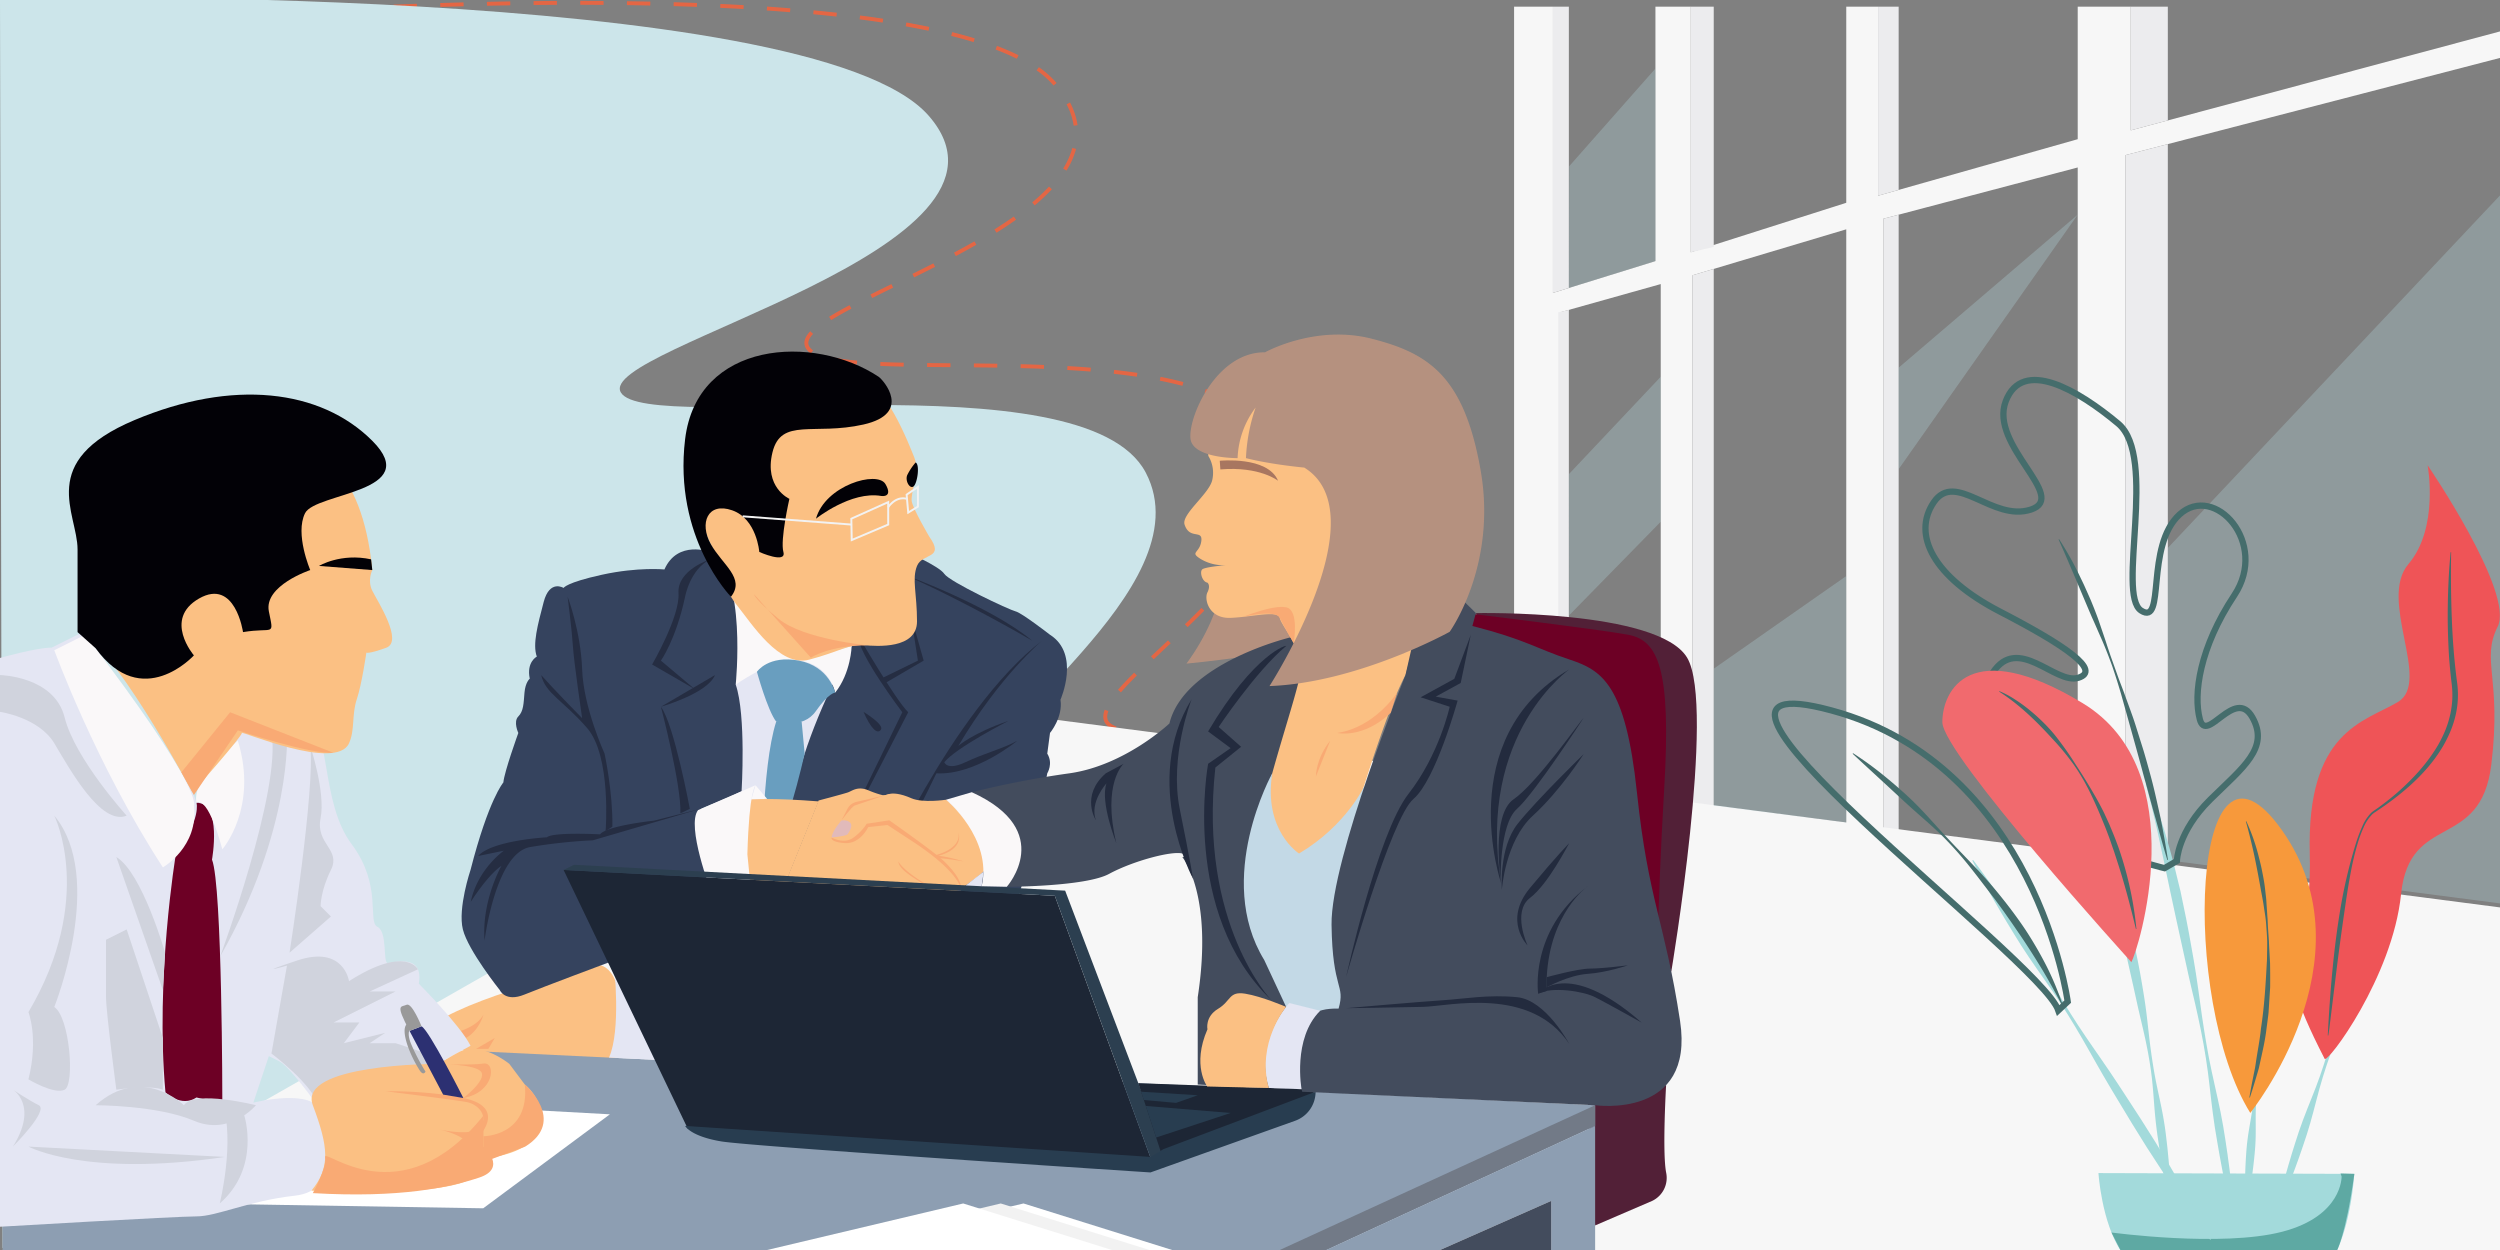 <svg xmlns="http://www.w3.org/2000/svg" viewBox="0 0 1280 640">
  <rect x="0" y="0" width="1280" height="640" fill="#808080" stroke="none"/>
  <defs>
    <style>
      .b05361c3-0b88-435f-bb22-8342b5e834e6 {
        fill: #e46644;
      }

      .fa586e08-0283-4faa-a6ae-9e800d8a636a {
        fill: #cce5ea;
      }

      .bdf5b35b-8c95-424f-8af7-04495fc51179 {
        fill: #f7f7f7;
      }

      .b010a053-9e5e-4bfd-af70-00e0a45c10f0 {
        fill: #ececee;
      }

      .a40f956f-1b3f-4a74-80f0-6523dd309137 {
        fill: #522037;
      }

      .ed370281-744e-4f2f-ad09-735de338b470 {
        fill: #6d0025;
      }

      .e23080fd-b142-475c-8318-2f5d06c50287 {
        fill: #b5917f;
      }

      .aa0c4f53-4748-49e8-a028-13dedaa6675b {
        fill: #e4e6f3;
      }

      .ad0d34b9-77c0-4b54-887f-a39b55f6a633 {
        fill: #35435e;
      }

      .a596a10d-f654-4ce4-840e-f05377310d22 {
        fill: #252d42;
      }

      .adc8960b-ef7d-4ea2-b503-424764cd9992 {
        fill: #434c5d;
      }

      .b74ef7bc-2d0c-4b16-b617-af7298030b58 {
        fill: #fbc083;
      }

      .bee37396-6fdb-4497-8125-1bb91d4cbfde {
        fill: #c3d9e6;
      }

      .a7a7ed4e-88fc-473b-9e62-cb86258e39e7 {
        fill: #8d9eb2;
      }

      .feab7b9e-fb0a-4e11-bcc0-98587350ad4d {
        fill: #727a87;
      }

      .bb1285ab-0d09-4658-b89e-b06b79f248b4 {
        fill: #faf8f9;
      }

      .a770909b-eb33-41ec-8e28-bf891a3ae933 {
        fill: #f9aa74;
      }

      .ba7d4812-f3a1-43c6-92f7-a01db96af9e0 {
        fill: #699ebf;
      }

      .b47d518d-705d-4c23-86c0-0d7b13a1358d {
        fill: #e1baba;
      }

      .ee26a179-75d9-43a2-8042-265ad68fc787 {
        fill: #1d2635;
      }

      .bc9625fe-ad04-44ff-87af-8590ffa5b45d {
        fill: #2c3f50;
      }

      .f7402622-6c74-4c79-b9c7-2777588ab72c {
        fill: #283d50;
      }

      .b2b66694-19da-49b0-820c-7f476b89d5c6 {
        fill: #232b3e;
      }

      .f92b2ef5-8239-420d-8455-eb398eb9682c {
        fill: #a87660;
      }

      .bdc1d11d-d6bf-4339-ae4f-d404f60030f8 {
        fill: #020106;
      }

      .a7e424cd-7a87-4c3d-aea2-cc385e088f16 {
        fill: #fff;
      }

      .ebf70407-2936-4f42-a8f8-593e15a01bd8 {
        fill: #d0d3dd;
      }

      .bbe745e1-aff9-4431-af1d-3042c02b96f1 {
        fill: #2c3072;
      }

      .ff5c1231-037e-4d80-8061-03597087c7c3 {
        fill: #999;
      }

      .b43faeeb-c43d-4af6-bbd0-eec7a4d8784f {
        fill: #f2f2f2;
      }

      .fd1f8f7a-2b37-4af5-b301-b558ca42dbab {
        fill: #b9e4eb;
        opacity: 0.27;
      }

      .f8c04b9a-292e-4067-9c80-5882a1e89bb5 {
        fill: #a3dadb;
      }

      .b56836dc-01cd-4bed-b3c5-683230028bbc {
        fill: #5ea9a3;
      }

      .e8a666b6-d9bb-4588-b55d-4c6ee4307829, .f1c93cc3-a699-40fd-a615-ab28cb3e3cfa {
        fill: none;
        stroke-miterlimit: 10;
      }

      .f1c93cc3-a699-40fd-a615-ab28cb3e3cfa {
        stroke: #456d6c;
        stroke-width: 3.217px;
      }

      .ffa2bad6-9d24-4429-af2a-bfd11dceec98 {
        fill: #ef5457;
      }

      .b788b5a6-0973-41d8-ac0b-49099e4cebdd {
        fill: #f7993b;
      }

      .e9d2d7c1-2109-4833-b43f-046cbd5899a4 {
        fill: #f16a6e;
      }

      .b7434a88-775b-40ba-89be-9e7073e991e5 {
        fill: #456d6c;
      }

      .e8a666b6-d9bb-4588-b55d-4c6ee4307829 {
        stroke: #f2f2f2;
      }
    </style>
  </defs>
  <title>Referral partner Illustration</title>
  <g id="fa9a51d4-f0c9-474d-967c-951236414c6c" data-name="Layer 2">
    <g>
      <path class="b05361c3-0b88-435f-bb22-8342b5e834e6" d="M63.363,17.771l-.014-6.915.912-.083s2.085-.189,5.981-.516l.167,1.993c-2.389.2-4.095.349-5.056.433l.01,5.083Z"/>
      <path class="b05361c3-0b88-435f-bb22-8342b5e834e6" d="M118.196,638.605q-6.311,0-11.947-.009l.003-2q5.629.009,11.944.009Zm11.95-.008-.002-2q5.762-.006,11.958-.022l.005,2Q135.913,638.591,130.146,638.598Zm-35.844-.027c-4.472-.014-8.465-.029-11.948-.046l.01-2c3.481.017,7.474.032,11.944.046Zm59.771-.033-.007-2q5.827-.021,11.965-.052l.01,2Q159.905,638.516,154.073,638.537Zm23.935-.118-.013-2q5.863-.037,11.963-.081l.015,2Q183.874,638.383,178.008,638.419Zm23.927-.176-.017-2q5.886-.05,11.959-.108l.02,2Q207.824,638.193,201.935,638.243Zm23.924-.231-.021-2q5.903-.063,11.958-.137l.024,2Q231.764,637.948,225.859,638.012Zm23.919-.286-.026-2q5.917-.079,11.957-.166l.029,2Q255.696,637.647,249.778,637.726Zm23.918-.348-.031-2q5.926-.094,11.955-.194l.033,2Q279.624,637.285,273.696,637.378Zm23.914-.403-.036-2q5.933-.107,11.953-.224l.039,2Q303.545,636.868,297.609,636.975Zm23.912-.463-.042-2q5.941-.123,11.953-.255l.044,2Q327.464,636.389,321.521,636.512Zm23.91-.526-.046-2q5.946-.138,11.951-.286l.049,2Q351.379,635.847,345.431,635.985Zm23.907-.589-.052-2q5.95-.155,11.95-.32l.055,2Q375.291,635.242,369.338,635.396Zm23.905-.657-.058-2q5.955-.173,11.948-.355l.062,1.999Q399.201,634.567,393.243,634.739Zm23.902-.729-.063-1.999q5.958-.189,11.946-.391l.067,1.998Q423.106,633.82,417.146,634.011Zm23.899-.802-.07-1.998q5.961-.209,11.945-.43l.073,1.998Q447.009,632.999,441.045,633.209Zm23.897-.88-.077-1.998q5.965-.23,11.944-.471l.08,1.998Q470.91,632.099,464.942,632.329Zm23.893-.963-.084-1.998q5.967-.252,11.941-.514l.088,1.998Q494.806,631.115,488.835,631.366Zm23.891-1.051-.092-1.998q5.987-.275,11.974-.562l.096,1.998Q518.717,630.04,512.726,630.315ZM536.663,629.167l-.1-1.998q5.971-.299,11.935-.61l.104,1.998Q542.637,628.869,536.663,629.167Zm23.86-1.247-.109-1.996q5.957-.325,11.896-.663l.114,1.996Q566.482,627.595,560.523,627.92Zm23.837-1.358-.118-1.996q5.978-.354,11.93-.724l.124,1.996Q590.341,626.207,584.36,626.562ZM608.229,625.082l-.129-1.996q5.981-.387,11.926-.788l.135,1.996Q614.213,624.695,608.229,625.082Zm23.862-1.61-.141-1.994q5.982-.422,11.921-.859l.146,1.994Q638.077,623.05,632.091,623.472Zm23.854-1.756-.154-1.994q5.984-.461,11.915-.938l.16,1.994Q661.934,621.255,655.945,621.716Zm23.841-1.923-.168-1.992q5.987-.504,11.907-1.025l.176,1.992Q685.777,619.289,679.786,619.793Zm23.825-2.1-.184-1.992q5.987-.554,11.898-1.125l.193,1.99Q709.604,617.139,703.611,617.693Zm23.812-2.31-.203-1.99q5.991-.609,11.888-1.24l.213,1.988Q733.418,614.773,727.423,615.384Zm23.789-2.548-.225-1.987q5.993-.677,11.872-1.375l.236,1.986Q757.211,612.159,751.212,612.836Zm23.761-2.826-.25-1.984q5.994-.754,11.853-1.533l.264,1.982Q780.975,609.255,774.973,610.01Zm23.723-3.162-.279-1.98q5.996-.847,11.825-1.725l.297,1.979Q804.701,605.999,798.695,606.848Zm23.67-3.567-.318-1.975c3.989-.642,7.955-1.303,11.788-1.964l.34,1.971C830.335,601.976,826.361,602.638,822.365,603.28Zm23.596-4.081-.365-1.967c4.018-.748,7.964-1.514,11.728-2.274l.396,1.961C853.945,597.682,849.989,598.448,845.961,599.199Zm23.479-4.757-.432-1.953c3.991-.882,7.906-1.79,11.634-2.699l.475,1.943C877.374,592.646,873.446,593.558,869.44,594.442Zm23.289-5.701-.527-1.93c4.007-1.094,7.862-2.215,11.458-3.33l.592,1.91C900.635,586.514,896.758,587.641,892.729,588.741Zm22.913-7.16-.681-1.881c3.965-1.435,7.684-2.911,11.055-4.39l.803,1.832C923.408,578.638,919.648,580.132,915.643,581.581Zm21.967-9.793-.988-1.738a63.489,63.489,0,0,0,9.65-6.598l1.295,1.525A65.548,65.548,0,0,1,937.609,571.788Zm17.63-16.007-1.779-.912a18.116,18.116,0,0,0,.77-1.714,44.782,44.782,0,0,0,2.538-9.362l1.977.303a46.738,46.738,0,0,1-2.649,9.782A20.17,20.17,0,0,1,955.239,555.781Zm1.584-23.583a43.001,43.001,0,0,0-3.206-11.013l1.832-.803a44.978,44.978,0,0,1,3.353,11.526Zm-8.983-21.075a80.023,80.023,0,0,0-7.528-8.998l1.441-1.387a82.096,82.096,0,0,1,7.716,9.224Zm-16.183-17.038c-2.875-2.413-6.035-4.851-9.393-7.246l1.162-1.628c3.399,2.425,6.602,4.895,9.516,7.341Zm-19.286-13.843c-3.226-2.019-6.674-4.06-10.249-6.066l.979-1.744c3.604,2.022,7.079,4.08,10.331,6.115Zm-20.761-11.692c-3.415-1.747-7.018-3.516-10.709-5.257l.854-1.809c3.71,1.75,7.332,3.529,10.766,5.286Zm-21.572-10.2c-3.539-1.554-7.236-3.125-10.989-4.671l.762-1.85c3.767,1.552,7.479,3.129,11.032,4.689ZM847.959,449.245c-3.616-1.405-7.376-2.827-11.175-4.226l.691-1.877c3.81,1.403,7.581,2.83,11.208,4.239ZM825.54,440.977c-3.697-1.296-7.5-2.601-11.305-3.876l.637-1.896c3.812,1.279,7.624,2.586,11.33,3.885Zm-22.658-7.605q-5.673-1.824-11.401-3.594l.592-1.911q5.735,1.775,11.421,3.601ZM780.042,426.304q-5.747-1.714-11.511-3.373l.553-1.922q5.771,1.663,11.53,3.378Zm-23.021-6.636q-5.758-1.606-11.502-3.16l.522-1.931q5.748,1.556,11.517,3.164Zm-23.057-6.243q-5.814-1.53-11.575-3.006l.496-1.938q5.764,1.477,11.589,3.009ZM710.794,407.485q-5.855-1.463-11.612-2.871l.475-1.943q5.76,1.408,11.622,2.873Zm-23.24-5.684q-5.897-1.412-11.642-2.761l.457-1.947q5.745,1.351,11.649,2.763Zm-23.298-5.479q-5.947-1.375-11.665-2.68l.445-1.95q5.716,1.306,11.671,2.682ZM640.916,390.989q-6.019-1.362-11.682-2.638l.439-1.951q5.657,1.275,11.684,2.638ZM617.546,385.712q-6.153-1.392-11.691-2.665l.449-1.949q5.525,1.272,11.684,2.664Zm-23.378-5.404c-4.627-1.109-8.445-2.064-11.672-2.918l.512-1.934c3.212.851,7.015,1.801,11.626,2.907Zm-23.269-6.469a19.437,19.437,0,0,1-2.103-.957c-2.585-1.412-3.896-3.417-3.896-5.961a10.151,10.151,0,0,1,.73-3.56l1.87.708a8.19,8.19,0,0,0-.6,2.851c0,1.806.907,3.143,2.854,4.206a17.564,17.564,0,0,0,1.881.853Zm3.026-19.361-1.517-1.304c2.151-2.501,4.854-5.366,8.265-8.758l1.41,1.418C578.71,349.189,576.042,352.017,573.925,354.479ZM590.675,337.541l-1.375-1.452q2.604-2.465,5.354-5.046l3.357-3.159,1.372,1.455L596.023,332.5Q593.284,335.077,590.675,337.541Zm17.383-16.458L606.669,319.644c3.126-3.017,5.907-5.759,8.502-8.382l1.422,1.406C613.987,315.303,611.195,318.056,608.058,321.084ZM624.887,304l-1.471-1.355c2.828-3.068,5.473-6.078,7.863-8.945l1.536,1.28C630.405,297.873,627.737,300.908,624.887,304Zm15.321-18.503-1.621-1.171c2.442-3.379,4.628-6.715,6.496-9.914l1.727,1.009C644.909,278.676,642.687,282.066,640.208,285.497Zm11.999-20.876-1.85-.76a58.992,58.992,0,0,0,3.413-11.204l1.965.378A61.073,61.073,0,0,1,652.207,264.621Zm2.271-23.557a38.709,38.709,0,0,0-2.638-11.295l1.857-.74a40.676,40.676,0,0,1,2.774,11.878Zm-8.459-21.308a46.412,46.412,0,0,0-8.397-7.993l1.197-1.602a48.423,48.423,0,0,1,8.758,8.34ZM627.614,205.654a97.962,97.962,0,0,0-10.876-4.612l.675-1.883a99.9,99.9,0,0,1,11.099,4.708Zm-22.216-8.103c-3.637-.959-7.539-1.851-11.597-2.651l.387-1.962c4.1.808,8.043,1.709,11.72,2.679Zm-23.342-4.662c-3.754-.555-7.735-1.065-11.833-1.516l.219-1.988c4.123.454,8.128.967,11.906,1.526Zm-23.718-2.644c-3.804-.306-7.814-.582-11.917-.817l.114-1.997c4.119.237,8.145.513,11.964.821Zm-23.855-1.39c-3.813-.15-7.72-.275-11.944-.383l.051-1.999c4.233.107,8.149.233,11.972.384Zm-23.903-.625q-6.045-.093-11.965-.145l.019-2q5.916.056,11.978.145Zm-23.935-.241c-4.085-.03-8.086-.061-11.978-.102l.021-2c3.89.042,7.888.072,11.971.102Zm-23.963-.283c-4.484-.092-8.408-.211-11.995-.363l.084-1.998c3.573.151,7.482.269,11.952.361ZM438.688,186.611a119.79,119.79,0,0,1-11.972-1.542l.372-1.965a117.833,117.833,0,0,0,11.77,1.514Zm-23.535-5.599a8.621,8.621,0,0,1-2.52-2.618,5.429,5.429,0,0,1-.779-2.779c0-1.896.976-3.866,2.984-6.02l1.463,1.363c-1.624,1.743-2.447,3.309-2.447,4.657a3.411,3.411,0,0,0,.502,1.765,6.667,6.667,0,0,0,1.948,1.997Zm10.422-17.119-1.057-1.698c2.863-1.781,6.287-3.727,10.469-5.947l.938,1.767C431.784,160.213,428.399,162.136,425.575,163.893Zm20.985-11.325-.893-1.79c3.437-1.714,7.037-3.479,10.749-5.295l.879,1.797C453.588,149.093,449.993,150.856,446.56,152.568Zm21.488-10.563-.885-1.793c4-1.974,7.5-3.725,10.697-5.352l.907,1.783C475.562,138.272,472.056,140.026,468.048,142.004Zm21.355-10.898-.942-1.764c3.688-1.97,7.203-3.91,10.447-5.766l.993,1.736C496.64,127.178,493.107,129.127,489.403,131.106ZM510.208,119.15l-1.062-1.694c3.539-2.219,6.875-4.438,9.917-6.594l1.156,1.632C517.146,114.672,513.778,116.912,510.208,119.15Zm19.562-13.988-1.285-1.532a98.31,98.31,0,0,0,8.62-8.096l1.461,1.366A100.254,100.254,0,0,1,529.771,105.163Zm16.25-17.805L544.325,86.296a38.331,38.331,0,0,0,4.697-10.552l1.935.507A40.315,40.315,0,0,1,546.021,87.357Zm3.704-22.991a33.602,33.602,0,0,0-3.637-10.951l1.771-.929a35.605,35.605,0,0,1,3.847,11.604ZM539.435,43.8l-.485-.558a46.405,46.405,0,0,0-8.194-7.21l1.151-1.636a48.434,48.434,0,0,1,8.545,7.526l.5.575Zm-18.833-13.729c-3.287-1.632-6.944-3.215-10.868-4.705l.71-1.87c3.985,1.514,7.702,3.123,11.047,4.784Zm-22.117-8.521c-3.599-1.094-7.459-2.157-11.471-3.16l.484-1.94c4.045,1.011,7.937,2.083,11.569,3.187Zm-23.083-5.814c-3.732-.781-7.671-1.539-11.706-2.252l.349-1.97c4.056.718,8.014,1.479,11.767,2.264Zm-23.476-4.176c-3.819-.575-7.795-1.13-11.816-1.648l.256-1.983c4.035.521,8.025,1.077,11.858,1.654Zm-369.621-.271-.155-1.994C85.669,9.021,89.658,8.717,94.075,8.393l.146,1.995C89.808,10.711,85.821,11.015,82.306,11.29Zm23.834-1.753-.139-1.995q5.653-.392,11.928-.804l.131,1.996Q111.797,9.144,106.139,9.537ZM428.262,8.497c-3.861-.426-7.856-.834-11.874-1.212l.188-1.991c4.029.379,8.034.788,11.905,1.215Zm-298.279-.522-.123-1.996q5.777-.356,11.934-.714l.115,1.997Q135.761,7.617,129.983,7.975ZM153.837,6.592l-.108-1.997q5.84-.316,11.938-.625l.101,1.998Q159.678,6.275,153.837,6.592Zm250.658-.344c-3.901-.312-7.907-.607-11.907-.878l.135-1.995c4.008.271,8.022.567,11.931.88Zm-226.795-.858-.093-1.998q5.88-.273,11.942-.532l.085,1.998Q183.58,5.116,177.701,5.39ZM380.671,4.633q-5.922-.335-11.926-.612l.093-1.998q6.013.278,11.946.613ZM201.572,4.373l-.077-1.999q5.908-.228,11.947-.435l.068,1.999Q207.478,4.145,201.572,4.373Zm23.878-.818-.06-1.999q5.929-.178,11.95-.331l.051,1.999Q231.377,3.376,225.45,3.555ZM356.813,3.524q-5.941-.221-11.937-.393l.058-1.999q6.001.172,11.953.393ZM249.332,2.947,249.291.948Q255.238.825,261.244.73l.031,2Q255.276,2.824,249.332,2.947ZM332.937,2.835q-5.967-.126-11.96-.208l.027-2q5.998.083,11.975.208Zm-59.734-.262-.021-2Q279.138.51,285.126.48l.01,2Q279.156,2.51,273.203,2.573ZM309.023,2.503q-5.974-.042-11.946-.047l.002-2q5.977.005,11.958.047Z"/>
      <path class="b05361c3-0b88-435f-bb22-8342b5e834e6" d="M71.633,638.463c-3.933-.027-5.998-.047-5.998-.047l-.989-.01-.014-6.988,2-.004.01,5.011c.973.008,2.656.021,5.004.038Z"/>
      <path class="b05361c3-0b88-435f-bb22-8342b5e834e6" d="M64.607,619.386l-.025-12.032,2-.004.025,12.032Zm-.05-24.064-.025-12.032,2-.004.025,12.032Zm-.05-24.064-.025-12.032,2-.004.025,12.032Zm-.05-24.064-.025-12.033,2-.004.025,12.033ZM64.408,523.127l-.025-12.032,2-.004.025,12.032Zm-.05-24.064-.025-12.032,2-.004.025,12.032Zm-.05-24.064-.025-12.032,2-.004.025,12.032Zm-.05-24.064-.025-12.032,2-.004.025,12.032ZM64.209,426.869l-.024-12.033,2-.004.024,12.033Zm-.049-24.065-.025-12.032,2-.004.025,12.032Zm-.05-24.064-.025-12.032,2-.004.025,12.032Zm-.05-24.064-.025-12.033,2-.004.025,12.033Zm-.05-24.065-.025-12.032,2-.004.025,12.032Zm-.05-24.064-.025-12.032,2-.004.025,12.032Zm-.05-24.064-.025-12.033,2-.004.025,12.033Zm-.05-24.065-.025-12.032,2-.004.025,12.032Zm-.05-24.064-.025-12.032,2-.004.025,12.032Zm-.05-24.065-.025-12.032,2-.004.025,12.032Zm-.05-24.064-.025-12.032,2-.004.025,12.032Zm-.05-24.064-.025-12.032,2-.004.025,12.032Zm-.05-24.065L63.587,126.061l2-.004.025,12.032ZM63.562,114.029l-.025-12.032,2-.004.025,12.032Zm-.05-24.064L63.487,77.932l2-.004.025,12.033ZM63.462,65.899l-.025-12.032,2-.004.025,12.032ZM63.413,41.835l-.025-12.032,2-.004.025,12.032Z"/>
    </g>
    <path class="fa586e08-0283-4faa-a6ae-9e800d8a636a" d="M-.004-1.072s415.355-8.191,475.412,60.234S304.566,178.33,317.887,200.959s237.175-19.194,268.749,41.027-96.109,135.432-69.555,149.921,410.599,70.41,373.787,178.19C860.972,657.63,1.32,638.928,1.32,638.928Z"/>
    <g>
      <polygon class="bdf5b35b-8c95-424f-8af7-04495fc51179" points="1280 16.083 1090.931 66.743 1090.931 3.418 1063.791 3.418 1063.791 71.266 961.567 100.214 961.567 3.418 945.284 3.418 945.284 103.833 865.676 129.163 865.676 3.418 847.583 3.418 847.583 133.686 795.114 149.969 795.114 3.418 775.212 3.418 775.212 415.933 798.732 422.266 798.732 159.921 850.297 145.446 850.297 429.503 866.58 429.503 866.58 140.923 945.284 117.403 945.284 444.882 964.281 444.882 964.281 111.975 1063.791 85.74 1063.791 455.737 1088.217 455.737 1088.217 79.408 1280 29.653 1280 16.083"/>
      <polygon class="b010a053-9e5e-4bfd-af70-00e0a45c10f0" points="1109.928 3.418 1109.928 61.653 1090.931 66.743 1090.931 3.418 1109.928 3.418"/>
      <polygon class="b010a053-9e5e-4bfd-af70-00e0a45c10f0" points="1109.928 73.775 1109.928 455.737 1088.217 455.737 1088.217 79.408 1109.928 73.775"/>
      <polygon class="b010a053-9e5e-4bfd-af70-00e0a45c10f0" points="972.117 109.909 972.117 436.74 964.281 436.74 964.281 111.975 972.117 109.909"/>
      <polygon class="b010a053-9e5e-4bfd-af70-00e0a45c10f0" points="972.117 97.227 972.117 3.418 961.567 3.418 961.567 100.214 972.117 97.227"/>
      <polygon class="b010a053-9e5e-4bfd-af70-00e0a45c10f0" points="877.436 3.418 877.436 126.407 865.676 129.163 865.676 3.418 877.436 3.418"/>
      <polygon class="b010a053-9e5e-4bfd-af70-00e0a45c10f0" points="877.436 137.679 877.436 415.933 866.58 415.933 866.58 140.923 877.436 137.679"/>
      <polygon class="b010a053-9e5e-4bfd-af70-00e0a45c10f0" points="803.252 147.444 803.252 3.418 795.114 3.418 795.114 149.969 803.252 147.444"/>
      <polygon class="b010a053-9e5e-4bfd-af70-00e0a45c10f0" points="803.252 158.652 803.252 415.933 797.826 421.359 797.826 159.921 803.252 158.652"/>
    </g>
    <polygon class="bdf5b35b-8c95-424f-8af7-04495fc51179" points="1280 464.599 489.344 361.859 1.324 640 1280 640.931 1280 464.599"/>
    <path class="a40f956f-1b3f-4a74-80f0-6523dd309137" d="M816.71,627.425l29.227-12.575a13.086,13.086,0,0,0,7.116-14.56c-2.009-10.524,0-44.707,0-44.707l-40.341,3.381Z"/>
    <path class="a40f956f-1b3f-4a74-80f0-6523dd309137" d="M855.705,497.432s22.912-135.937,8.103-160.695-108.157-22.831-108.157-22.831Z"/>
    <path class="ed370281-744e-4f2f-ad09-735de338b470" d="M750.447,313.905s67.543,8.215,83.048,11.059,22.26,17.306,18.569,79.037-4.085,114.68-4.085,114.68L721.123,484.077Z"/>
    <path class="e23080fd-b142-475c-8318-2f5d06c50287" d="M618.552,222.506s30.198,61.118-11.093,117.272c0,0,60.435-5.633,76.657-14.814S720.954,190.738,618.552,222.506Z"/>
    <path class="aa0c4f53-4748-49e8-a028-13dedaa6675b" d="M387.545,475.864s62.234-115.357,41.459-136.085c0,0-29.661-29.217-61.042-1.541S387.545,475.864,387.545,475.864Z"/>
    <g>
      <path class="ad0d34b9-77c0-4b54-887f-a39b55f6a633" d="M519.98,464.599s6.759-22.9,10.815-41.866,5.407-26.8,5.407-26.8,3.154-5.009,0-10.079l1.402-10.589s6.709-7.998,5.357-17.011c0,0,10.364-23.319-5.407-33.289,0,0-14.42-11.211-17.574-11.942s-33.796-15.151-36.5-19.206-19.376-11.209-19.376-11.209-42.132,64.036-55.088,113.326S390.208,447.843,390.208,447.843Z"/>
      <path class="a596a10d-f654-4ce4-840e-f05377310d22" d="M533.499,328.063s-21.629,17.968-42.808,53.82c0,0,7.21-6.506,25.685-12.814,0,0-26.586,13.518-32.895,21.179,0,0,1.352,4.506,10.815,0s19.827-7.153,26.586-11.012c0,0-21.629,17.876-41.456,16.697,0,0-8.562,17.828-13.518,26.8s-13.579,31.306-13.579,31.306l-4.517-.238S487.085,363.661,533.499,328.063Z"/>
      <polygon class="a596a10d-f654-4ce4-840e-f05377310d22" points="466.357 314.995 472.921 338.238 453.289 349.692 451.036 347.481 469.962 338.238 466.357 314.995"/>
      <path class="a596a10d-f654-4ce4-840e-f05377310d22" d="M439.149,324.965s19.097,33.064,25.856,39.71L415.162,460.994l46.817-96.319S438.978,334.484,439.149,324.965Z"/>
      <path class="a596a10d-f654-4ce4-840e-f05377310d22" d="M442.109,364.463s10.73,6.464,8.928,9.14S445.798,372.926,442.109,364.463Z"/>
      <path class="a596a10d-f654-4ce4-840e-f05377310d22" d="M533.499,399.71s-21.629,7.216-32.444,8.339S477.623,417.622,477.623,417.622s18.642-6.309,34.556-8.956S533.499,399.71,533.499,399.71Z"/>
      <path class="a596a10d-f654-4ce4-840e-f05377310d22" d="M524.036,408.666s-34.505,18.926-55.78,26.164C468.256,434.83,506.462,423.48,524.036,408.666Z"/>
      <path class="a596a10d-f654-4ce4-840e-f05377310d22" d="M528.542,421.748s-17.574,14.687-35.148,17.053C493.394,438.801,513.672,440.632,528.542,421.748Z"/>
      <path class="a596a10d-f654-4ce4-840e-f05377310d22" d="M461.979,293.816S506.913,310.038,528.542,328.063C528.542,328.063,493.198,307.334,461.979,293.816Z"/>
    </g>
    <path class="adc8960b-ef7d-4ea2-b503-424764cd9992" d="M613.237,510.569v44.716l104.12,5.161S678.473,329.092,660.735,326.324c0,0-54.425,12.997-61.991,44.093,0,0-22.775,21.513-51.163,25.516a486.304,486.304,0,0,0-50.018,9.68s30.416,13.967,23.319,37.772l-5.407,10.654s40.217-.015,52.384-6.612,32.029-11.884,37.475-10.423,0,1.846,0,1.846S621.376,457.503,613.237,510.569Z"/>
    <path class="b74ef7bc-2d0c-4b16-b617-af7298030b58" d="M641.195,185.669s-24.784,17.123-22.531,47.765a16.547,16.547,0,0,1,1.915,12.73c-2,7.092-15.767,17.236-14.082,22.418,2.593,7.971,9.463,2.253,8.562,8.562s-6.309,5.407,0,9.238a22.486,22.486,0,0,0,13.223,2.929s-11.421.901-12.772,2.253,0,6.309,2.704,6.759c0,0,1.802,1.352,0,4.957s.732,13.518,11.857,13.068,24.305-4.026,25.15.015,11.209,15.36,10.758,26.373S644.35,409.68,641.646,442.772c0,0,9.914,4.605,43.259,4.654,0,0,21.629-77.456,34.697-101.79,0,0,5.858-20.327,6.309-29.089,0,0-8.562-11.466-5.858-22.731s26.136-39.203,8.562-68.493S688.961,168.545,641.195,185.669Z"/>
    <path class="bee37396-6fdb-4497-8125-1bb91d4cbfde" d="M698.739,402.045s-9.029,20.317-33.624,34.957c0,0-18.401-11.615-13.725-41.07,0,0-29.796,53.683-4.111,95.59l11.212,23.995,15.262,5.351s13.406,1.746,15.434-8.731S698.739,402.045,698.739,402.045Z"/>
    <path class="b74ef7bc-2d0c-4b16-b617-af7298030b58" d="M316.235,541.713s7.23-42.159-8.518-47.47c0,0-60.808,14.065-84.015,28.936L243.754,544.695Z"/>
    <polygon class="a7a7ed4e-88fc-473b-9e62-cb86258e39e7" points="1.324 626.763 1.324 640 679.047 640 816.71 576.463 816.71 565.874 240.909 538.077 1.324 626.763"/>
    <polygon class="feab7b9e-fb0a-4e11-bcc0-98587350ad4d" points="816.71 565.874 816.71 576.463 679.047 640 655.221 640 816.71 565.874"/>
    <polygon class="a7a7ed4e-88fc-473b-9e62-cb86258e39e7" points="816.71 640 816.71 576.463 679.047 640 737.289 640 794.207 614.85 794.207 640 816.71 640"/>
    <path class="bb1285ab-0d09-4658-b89e-b06b79f248b4" d="M370.827,354.649s25.009-19.303,38.19-16.411c0,0-30.296-15.218-40.893-51.857C368.123,286.381,362.04,313.418,370.827,354.649Z"/>
    <path class="bb1285ab-0d09-4658-b89e-b06b79f248b4" d="M427.604,354.649s-2.704-14.572-18.588-16.411l27.027-7.418S435.716,344.51,427.604,354.649Z"/>
    <polygon class="aa0c4f53-4748-49e8-a028-13dedaa6675b" points="392.006 432.517 390.208 447.843 384.768 447.557 381.017 440.18 392.006 432.517"/>
    <path class="ad0d34b9-77c0-4b54-887f-a39b55f6a633" d="M363.617,282.607s-16.673-6.365-23.432,8.956c0,0-13.518-1.352-31.994,2.704s-19.63,6.759-19.63,6.759-7.132-4.506-10.199,7.21-5.77,21.629-3.517,27.938c0,0-5.407,2.788-3.605,11.308,0,0-2.253,1.76-2.704,7.168s-.451,9.463-3.154,12.167,0,8.449,0,8.449-7.21,19.94-7.66,25.347c0,0-7.491,8.505-16.814,44.808,0,0-6.618,19.63-3.915,30.445s18.926,31.092,18.926,31.092,2.704,6.309,12.617,2.253,42.808-16.323,42.808-16.323,50.617-8.278,52.722-47.467c0,0-11.059-22.433-4.845-31.445,0,0,15.066-6.145,20.473-8.849,0,0,2.396-38.963-3.011-54.633C376.685,350.492,382.543,293.929,363.617,282.607Z"/>
    <path class="a596a10d-f654-4ce4-840e-f05377310d22" d="M358.588,414.123l-23.781,6.05s-24.133,2.537-27.584,7.006c0,0-24.033-1.276-27.189,1.504,0,0-28.076,1.517-35.273,9.602l13.214-2.737s-13.49,9.428-16.964,26.24c0,0,8.573-13.69,15.726-18.481,0,0-10.236,17.854-8.649,38.255,0,0,5.603-44.901,23.418-47.877a270.753,270.753,0,0,1,32.035-3.444Z"/>
    <path class="a596a10d-f654-4ce4-840e-f05377310d22" d="M290.618,305.532s6.759,17.628,7.435,37.203,11.491,43.119,11.491,43.119,4.302,19.957,3.993,37.441l-3.464,2.204s3.076-38.406-9.541-52.825-21.23-17.574-23.458-27.037c0,0,7.236,8.111,20.979,22.08,0,0-4.281-29.182-4.731-36.896S290.618,305.532,290.618,305.532Z"/>
    <path class="a596a10d-f654-4ce4-840e-f05377310d22" d="M353.188,414.123s-8.045-43.252-14.805-52.265c0,0,10.561,40.363,9.979,54.555Z"/>
    <path class="a596a10d-f654-4ce4-840e-f05377310d22" d="M355.708,352.846l-17.326-14.608s7.66-10.626,12.392-32.706c0,0,2.478-13.969,12.842-19.151,0,0-17.015,5.401-16.222,17.349s-13.518,36.5-13.518,36.5Z"/>
    <path class="a596a10d-f654-4ce4-840e-f05377310d22" d="M366.072,345.636l-27.69,16.222S362.219,355.099,366.072,345.636Z"/>
    <polygon class="a596a10d-f654-4ce4-840e-f05377310d22" points="469.424 411.004 436.044 415.482 429.003 432.517 461.979 428.549 469.424 411.004"/>
    <path class="b74ef7bc-2d0c-4b16-b617-af7298030b58" d="M368.123,286.381s.676,12.842,8.787,22.981,22.08,32.444,37.401,28.389,20.672-8.111,27.797-7.435,27.403,2.028,27.403-12.167-2.704-21.629,0-28.389,14.532-3.38,6.252-15.039c0,0-8.28-14.025-8.956-18.081s4.085-15.546,1.352-22.305-14.814-38.528-28.698-41.231S324.864,214.057,368.123,286.381Z"/>
    <path class="a770909b-eb33-41ec-8e28-bf891a3ae933" d="M247.528,519.469s-2.033,8.105-8.987,11.991l-2.609-3.638S244.543,525.222,247.528,519.469Z"/>
    <polygon class="a770909b-eb33-41ec-8e28-bf891a3ae933" points="250.063 537.011 253.316 531.46 243.754 537.011 250.063 537.011"/>
    <path class="aa0c4f53-4748-49e8-a028-13dedaa6675b" d="M314.373,494.243s3.747,33.133-2.569,47.257l33.563,1.62S336.776,495.949,314.373,494.243Z"/>
    <path class="ba7d4812-f3a1-43c6-92f7-a01db96af9e0" d="M387.545,343.959s5.363,19.631,9.869,25.524c0,0,13.575,4.24,20.278-5.351s9.914-9.483,9.914-9.483-2.929-13.445-18.588-16.411S387.545,343.959,387.545,343.959Z"/>
    <path class="ba7d4812-f3a1-43c6-92f7-a01db96af9e0" d="M390.208,447.843s-.455-54.513,7.205-78.36h13.027l1.553,16.37S401.098,434.83,390.208,447.843Z"/>
    <g>
      <path class="b74ef7bc-2d0c-4b16-b617-af7298030b58" d="M509.004,438.912s.908,7.653-38.656,28.798L441.55,410.374s12.583-3.502,14.01-3.892,5.189-.389,11.026,2.205,17.771.778,17.771.778S487.211,409.077,509.004,438.912Z"/>
      <path class="b74ef7bc-2d0c-4b16-b617-af7298030b58" d="M419.108,409.855s12.842-3.373,15.047-4.151,5.059-3.373,10.507-1.038a49.167,49.167,0,0,0,10.118,3.113l-1.038,14.529a157.698,157.698,0,0,1,22.182,15.047c11.934,9.599,16.345,15.307,16.085,18.68s-1.816,7.332-7.783,4.963c0,0,1.297,4.117-3.502,6.712a6.255,6.255,0,0,1-5.318-.649s.649,5.318-5.578,5.967c0,0-3.492,0-4.405-1.167a6.93,6.93,0,0,1-6.621,6.486c-6.356.519-36.451-11.286-36.84-11.415s-13.75-3.373-20.106-14.399Z"/>
      <path class="b74ef7bc-2d0c-4b16-b617-af7298030b58" d="M458.413,422.049l-8.691.778a21.662,21.662,0,0,1-5.189.649s-4.021,7.264-8.951,7.913-9.34.519-9.859-2.594a30.397,30.397,0,0,1,5.059-8.691s2.724-4.8,3.243-6.226,2.209-3.048,6.616-3.762,14.918-3.632,14.918-3.632Z"/>
      <path class="a770909b-eb33-41ec-8e28-bf891a3ae933" d="M446.22,479.936s1.297,5.199,6.356,3.946c0,0,8.172-1.254,6.356-7.74a4.296,4.296,0,0,0-3.892-2.335s3.113-1.946-.649-6.097-10.118-.13-11.545,1.427-4.41,2.205-4.41,2.205.649-5.318-5.318-6.097a8.79,8.79,0,0,0-8.063,2.846,5.438,5.438,0,0,0-.499.657l-.561-1.038s-1.774,4.281,2.636,9.08c0,0,3.324,1.939,7.264-1.038l2.465-1.139s2.594,3.118,4.021,3.75S443.366,480.747,446.22,479.936Z"/>
      <path class="a770909b-eb33-41ec-8e28-bf891a3ae933" d="M407.992,459.727s-4.19,10.317-.817,13.431c0,0,3.113,3.373,5.967,0a33.688,33.688,0,0,0,4.643-7.65S410.637,462.227,407.992,459.727Z"/>
      <path class="b47d518d-705d-4c23-86c0-0d7b13a1358d" d="M433.767,427.367s3.243-4.021,1.686-5.967S430.783,420.103,430.783,420.103s-4.54,5.059-5.059,8.691C425.724,428.794,431.172,428.405,433.767,427.367Z"/>
      <path class="b47d518d-705d-4c23-86c0-0d7b13a1358d" d="M456.857,480.325s-2.984,2.542-5.059,1.32a3.759,3.759,0,0,1-1.946-3.281l4.151-3.13A10.659,10.659,0,0,0,456.857,480.325Z"/>
      <path class="b47d518d-705d-4c23-86c0-0d7b13a1358d" d="M454.392,473.158s-3.116-4.54-4.542-5.448c0,0-5.424,3.302-4.928,5.448S447.776,479.644,454.392,473.158Z"/>
      <path class="b47d518d-705d-4c23-86c0-0d7b13a1358d" d="M436.491,473.807s-2.69-.73-5.691-5.294c0,0-3.033,1.581-3.406,3.632S431.691,478.347,436.491,473.807Z"/>
      <path class="b47d518d-705d-4c23-86c0-0d7b13a1358d" d="M486.692,460.316s4.028-4.024,4.281-5.708c0,0,1.936,1.998.485,4.139S488.378,462.651,486.692,460.316Z"/>
      <path class="b47d518d-705d-4c23-86c0-0d7b13a1358d" d="M474.109,466.542a13.276,13.276,0,0,1-2.594,4.8l1.77.51a5.924,5.924,0,0,0,2.121-4.79Z"/>
      <path class="a770909b-eb33-41ec-8e28-bf891a3ae933" d="M459.97,441.039s1.557,3.841,12.583,10.716a43.001,43.001,0,0,1,10.874,8.612s-5.424-2.905-8.149-5.758S460.1,446.148,459.97,441.039Z"/>
      <path class="a770909b-eb33-41ec-8e28-bf891a3ae933" d="M453.353,455.646s2.215-.652,8.433,3.373,2.984,3.243,12.972,7.524l-6.025-2.047s-4.742-3.074-5.39-3.497A31.775,31.775,0,0,0,453.353,455.646Z"/>
      <path class="a770909b-eb33-41ec-8e28-bf891a3ae933" d="M464.899,471.851s-.916-.531-4.929-1.158-5.708-7.394-16.215-7.653c0,0,5.837.13,14.658,7.524Z"/>
      <path class="a770909b-eb33-41ec-8e28-bf891a3ae933" d="M472.682,457.073s-3.113,2.718-3.113,4.929Z"/>
      <path class="a770909b-eb33-41ec-8e28-bf891a3ae933" d="M464.056,463.04s-2.998,3.129-3.048,5.473Z"/>
      <path class="a770909b-eb33-41ec-8e28-bf891a3ae933" d="M471.126,462.002s3.82-4.759,3.632-6.395C474.758,455.607,474.34,460.042,471.126,462.002Z"/>
      <path class="a770909b-eb33-41ec-8e28-bf891a3ae933" d="M466.196,464.207l-4.281,4.989A18.31,18.31,0,0,0,466.196,464.207Z"/>
      <path class="a770909b-eb33-41ec-8e28-bf891a3ae933" d="M493.394,441.039s-11.167-1.887-12.983-1.592l-1.813-1.504s13.734-3.001,12.119-11.562c0,0,3.315,8.172-10.306,11.804C480.411,438.185,483.806,438.185,493.394,441.039Z"/>
      <path class="a770909b-eb33-41ec-8e28-bf891a3ae933" d="M491.96,455.037s-.834-8.605-24.875-24.321l-12.692-8.307-9.859,1.067s-4.037,8.642-11.828,8.19-6.981-2.871-6.981-2.871,6.467,3.709,11.319,0a26.294,26.294,0,0,0,6.712-7.034l11.543-1.761s22.962,16.03,28.129,21.039C493.394,450.703,491.96,455.037,491.96,455.037Z"/>
      <path class="a770909b-eb33-41ec-8e28-bf891a3ae933" d="M452.55,407.298l-13.089,3.047s-3.934.469-5.435,3.531-3.243,6.226-3.243,6.226,5.494-7.273,6.77-7.656S452.55,407.298,452.55,407.298Z"/>
    </g>
    <path class="b74ef7bc-2d0c-4b16-b617-af7298030b58" d="M366.431,412.139s7.776-5.388,52.677-1.828l-17.253,42.678s-14.192,2.506-15.344,6.272C386.512,459.26,367.78,431.21,366.431,412.139Z"/>
    <path class="bb1285ab-0d09-4658-b89e-b06b79f248b4" d="M386.821,402.045s-3.239,2.256-4.165,35.363l2.112,21.143-20.7-2.137s-12.879-33.543-6.665-41.654Z"/>
    <polygon class="bb1285ab-0d09-4658-b89e-b06b79f248b4" points="392.77 409.045 386.821 402.045 384.751 409.18 392.77 409.045"/>
    <g>
      <polygon class="ee26a179-75d9-43a2-8042-265ad68fc787" points="590.361 596.319 352.098 577.787 288.562 445.419 540.061 458.656 590.361 596.319"/>
      <polygon class="bc9625fe-ad04-44ff-87af-8590ffa5b45d" points="595.655 588.377 545.356 456.009 293.857 442.772 288.562 445.419 540.061 458.656 590.361 596.319 595.655 588.377"/>
      <path class="ee26a179-75d9-43a2-8042-265ad68fc787" d="M673.752,557.932l-90.939-3.349,11.518,35.118S671.105,565.874,673.752,557.932Z"/>
      <path class="f7402622-6c74-4c79-b9c7-2777588ab72c" d="M350.775,576.463s2.647,5.295,18.531,7.942,219.731,15.884,219.731,15.884l74.126-26.474a15.78,15.78,0,0,0,10.419-14.852l-77.926,29.412-6.618,3.971Z"/>
      <polygon class="f7402622-6c74-4c79-b9c7-2777588ab72c" points="630.071 569.845 591.939 582.406 586.64 566.251 630.071 569.845"/>
      <polygon class="f7402622-6c74-4c79-b9c7-2777588ab72c" points="613.237 560.767 584.251 558.964 585.644 563.212 602.148 564.674 613.237 560.767"/>
    </g>
    <path class="adc8960b-ef7d-4ea2-b503-424764cd9992" d="M731.318,293.816l-11.716,51.821s-38.302,93.931-37.852,127.851,7.21,30.315,3.605,42.932c0,0-8.336-.433-11.603,2.262s-11.582,19.791-7.05,40.283L816.71,565.874s51.145,7.322,43.484-43.146-16.222-61.351-22.08-116.968-18.025-62.636-34.697-68.139-22.553-10.239-49.568-17.106l1.802-6.609S734.923,292.915,731.318,293.816Z"/>
    <path class="bb1285ab-0d09-4658-b89e-b06b79f248b4" d="M497.562,405.613l-13.205,3.853s23.975,19.709,18.252,44.293l12.865.28S541.045,425.437,497.562,405.613Z"/>
    <polygon class="aa0c4f53-4748-49e8-a028-13dedaa6675b" points="502.609 453.759 494.478 453.331 503.65 446.19 502.609 453.759"/>
    <path class="b2b66694-19da-49b0-820c-7f476b89d5c6" d="M575.293,391.051s-11.153,9.897-3.718,40.652c0,0-8.449-21.001-5.069-30.609,0,0-8.787,9.566-5.407,18.905,0,0-8.087-12.523,5.069-24.067Z"/>
    <path class="b2b66694-19da-49b0-820c-7f476b89d5c6" d="M753.06,324.965,747.878,349.692l-12.782,6.985,11.204,2.028s-11.153,40.624-22.643,50.391-34.472,91.215-34.472,91.215,16.115-73.604,31.937-93.827,21.123-44.624,21.123-44.624l-14.87-4.844,17.236-9.463Z"/>
    <path class="b2b66694-19da-49b0-820c-7f476b89d5c6" d="M658.431,330.82c1.196-1.001-15.884,3.043-39.879,43.683l11.519,8.534-11.519,8.013s-14.194,76.477,32.444,121.088c0,0-37.514-38.922-28.727-119.159l13.18-10.618-11.491-10.139S642.885,343.829,658.431,330.82Z"/>
    <path class="b2b66694-19da-49b0-820c-7f476b89d5c6" d="M803.416,342.734c1.289-.759-47.652,32.192-34.81,109.585C768.607,452.319,743.26,378.135,803.416,342.734Z"/>
    <path class="b2b66694-19da-49b0-820c-7f476b89d5c6" d="M810.852,367.491c-1.014.676-24.111,33.702-35.824,41.689s-6.679,41.522-6.679,41.522-.756-28.475,8.369-36.579S810.852,367.491,810.852,367.491Z"/>
    <path class="b2b66694-19da-49b0-820c-7f476b89d5c6" d="M810.852,386.079s-24.026,23.375-33.796,35.681S768.944,455.607,768.944,455.607s1.69-25.03,15.884-37.985S810.852,386.079,810.852,386.079Z"/>
    <path class="b2b66694-19da-49b0-820c-7f476b89d5c6" d="M812.879,453.759s-19.264,13.431-20.954,46.551v7.097l-4.393,1.352S782.801,476.828,812.879,453.759Z"/>
    <path class="b2b66694-19da-49b0-820c-7f476b89d5c6" d="M840.592,523.629s-17.687-9.898-23.883-13.06-22.418-5.528-29.177-1.81C787.532,508.759,802.065,489.833,840.592,523.629Z"/>
    <path class="b2b66694-19da-49b0-820c-7f476b89d5c6" d="M833.495,494.243s-10.815,3.701-20.616,4.377-20.954,6.86-20.954,6.86v-5.17s15.884-4.393,22.136-4.393S833.495,494.243,833.495,494.243Z"/>
    <path class="b2b66694-19da-49b0-820c-7f476b89d5c6" d="M803.442,431.703c-.701,1.015-10.708,20.901-20.068,28.025s-1.249,24.349-1.249,24.349-12.711-12.647,1.249-29.468S803.442,431.703,803.442,431.703Z"/>
    <path class="b2b66694-19da-49b0-820c-7f476b89d5c6" d="M803.442,534.444s-11.971-22.402-26.613-23.875-27.485.893-38.3,1.569-49.342,4.056-49.342,4.056,26.361-.338,39.541-.676S783.527,504.703,803.442,534.444Z"/>
    <path class="aa0c4f53-4748-49e8-a028-13dedaa6675b" d="M675.926,517.516l-15.804-3.963s-18.296,18.775-10.5,43.49l16.783.618S661.651,531.681,675.926,517.516Z"/>
    <path class="b74ef7bc-2d0c-4b16-b617-af7298030b58" d="M618.214,527.009s-1.352-6.421,5.407-10.477,5.462-9.125,13.884-7.773,20.985,6.759,20.985,6.759-15.314,18.5-8.869,41.525l-31.524-.757S610.103,545.596,618.214,527.009Z"/>
    <path class="b2b66694-19da-49b0-820c-7f476b89d5c6" d="M610.103,358.028s-11.491,29.389-6.083,56.095,6.846,35.851,6.846,35.851S584.143,400.186,610.103,358.028Z"/>
    <path class="b2b66694-19da-49b0-820c-7f476b89d5c6" d="M731.318,293.816s-7.934-1.617-11.515,1.388c0,0-1.44,11.631,6.108,21.343Z"/>
    <path class="e23080fd-b142-475c-8318-2f5d06c50287" d="M667.789,239.404s-16.734-1.49-29.861-4.844a90.891,90.891,0,0,1,4.957-25.91,45.727,45.727,0,0,0-9.238,25.91s-20.642.19-23.77-8.449,11.461-46.004,37.81-45.726c0,0,25.704-14.389,54.679-6.954s47.314,18.997,55.763,67.663-15.905,82.394-15.905,82.394-46.956,26.091-92.243,27.781C649.982,351.269,706.55,263.399,667.789,239.404Z"/>
    <path class="f92b2ef5-8239-420d-8455-eb398eb9682c" d="M654.376,246.163s-9.276-7.512-29.554-5.822l-.299-4.429S649.081,233.434,654.376,246.163Z"/>
    <path class="bdc1d11d-d6bf-4339-ae4f-d404f60030f8" d="M417.784,265.568s17.889-14.335,33.456-11.632c0,0,6.232,1.014,2.113-6.083S422.496,248.473,417.784,265.568Z"/>
    <path class="bdc1d11d-d6bf-4339-ae4f-d404f60030f8" d="M468.811,236.776a30.949,30.949,0,0,0-4.285,6.431c-1.267,2.957,1.34,7.382,3.247,5.803S471.068,237.949,468.811,236.776Z"/>
    <path class="a770909b-eb33-41ec-8e28-bf891a3ae933" d="M715.352,354.649s-11.51,17.799-30.667,20.616c0,0,13.063,3.154,27.37-10.308Z"/>
    <path class="a770909b-eb33-41ec-8e28-bf891a3ae933" d="M681.069,379.235l-7.317,18.285S673.629,388.501,681.069,379.235Z"/>
    <path class="a770909b-eb33-41ec-8e28-bf891a3ae933" d="M636.535,315.825s16.377-4.082,18.685.537,7.127,12.95,7.127,12.95,3.074-17.02-3.857-18.372S636.535,315.825,636.535,315.825Z"/>
    <path class="bdc1d11d-d6bf-4339-ae4f-d404f60030f8" d="M449.85,192.899c2.308,1.534,17.577,18.732-7.742,24.452s-42.215-3.744-46.609,14.281,8.673,23.765,8.673,23.765-4.797,20.959-3.074,27.211-12.338,0-12.338,0-1.26-16.905-13.878-21.323-16.929,6.616-10.966,17.281,17.808,17.505,10.331,26.968c0,0-29.556-30.191-23.473-80.66S416.67,170.839,449.85,192.899Z"/>
    <path class="a770909b-eb33-41ec-8e28-bf891a3ae933" d="M444.226,330.428s-32.895-3.154-45.512-13.518-12.617-12.617-12.617-12.617l29.065,32.444S424.399,330.428,444.226,330.428Z"/>
    <polygon class="a7e424cd-7a87-4c3d-aea2-cc385e088f16" points="234.631 566.278 312.26 570.528 247.401 618.648 123.442 616.577 234.631 566.278"/>
    <g>
      <path class="aa0c4f53-4748-49e8-a028-13dedaa6675b" d="M0,336.878s18.532-5.295,26.474-5.295l15.884-7.942s55.594,74.126,58.242,87.363c0,0,0-13.237,13.237-23.826,0,0,29.121-39.71,42.358-26.474s7.942,50.3,23.826,71.479,7.942,39.71,13.237,42.358,2.647,18.532,5.295,18.532,18.532-5.295,15.884,10.589c0,0,21.179,21.179,26.474,31.768l-29.121,15.884-50.3,13.237s-13.237-18.532-18.531-21.179l-5.295-2.647-7.942,23.826s31.768-7.942,34.416,5.295,10.589,39.71-13.237,42.358-39.71,10.589-50.3,10.589S0,628.087,0,628.087Z"/>
      <path class="ed370281-744e-4f2f-ad09-735de338b470" d="M108.542,440.125s5.295-29.121-7.942-29.121c0,0,2.647,7.942-10.589,26.474,0,0-10.589,63.537-5.295,121.778,0,0,7.942,7.942,15.884,2.647,0,0,10.589,2.647,13.237,2.647C113.836,564.55,113.836,453.361,108.542,440.125Z"/>
      <path class="bb1285ab-0d09-4658-b89e-b06b79f248b4" d="M83.392,444.096s18.532-10.589,15.884-31.768c0,0,5.295-7.942-55.594-87.363l-15.884,7.942S48.976,391.148,83.392,444.096Z"/>
      <g>
        <path class="ebf70407-2936-4f42-a8f8-593e15a01bd8" d="M27.797,417.622S48.976,459.98,14.56,518.222c0,0,5.295,13.237,0,34.416,0,0,13.237,7.942,18.532,5.295s2.647-37.063-5.295-42.358C27.797,515.574,54.271,449.39,27.797,417.622Z"/>
        <path class="ebf70407-2936-4f42-a8f8-593e15a01bd8" d="M59.566,557.932s-5.295-39.71-5.295-47.652V481.159l10.589-5.295,18.532,55.594v26.474S78.097,555.285,59.566,557.932Z"/>
        <path class="ebf70407-2936-4f42-a8f8-593e15a01bd8" d="M84.517,487.777s-11.715-41.034-24.951-48.976l23.826,68.155Z"/>
        <path class="ebf70407-2936-4f42-a8f8-593e15a01bd8" d="M64.86,417.622S38.387,388.501,33.092,367.322,0,345.636,0,345.636V364.463s19.855,2.859,27.797,16.096S51.623,422.917,64.86,417.622Z"/>
        <path class="ebf70407-2936-4f42-a8f8-593e15a01bd8" d="M115.16,592.348,14.56,587.053S43.681,602.937,115.16,592.348Z"/>
        <path class="ebf70407-2936-4f42-a8f8-593e15a01bd8" d="M6.618,587.053s18.532-18.531,13.237-21.179-13.237-7.942-13.237-7.942S19.855,565.874,6.618,587.053Z"/>
        <path class="ebf70407-2936-4f42-a8f8-593e15a01bd8" d="M131.044,565.874s-31.43-7.942-36.894,0c0,0-21.348-21.179-45.174,0,0,0,31.768,0,50.3,7.942S131.044,565.874,131.044,565.874Z"/>
        <path class="ebf70407-2936-4f42-a8f8-593e15a01bd8" d="M218.407,539.4l-15.884-5.295H189.286l7.942-5.295-21.179,5.295,7.942-10.589H170.755l31.768-15.884H189.286l24.693-11.345s-6.161-12.482-35.282,6.05c0,0-2.647-18.532-26.474-10.589s-5.295,2.647-5.295,2.647l-7.942,45.005s21.179,15.884,23.826,26.474c0,0,63.385-7.619,60.814-21.017S218.407,539.4,218.407,539.4Z"/>
        <path class="ebf70407-2936-4f42-a8f8-593e15a01bd8" d="M148.252,487.777s13.237-84.715,10.589-105.894c0,0,7.942,23.826,5.295,37.063s10.589,15.884,5.295,26.474-5.295,18.531-5.295,18.531l5.295,5.295Z"/>
        <path class="ebf70407-2936-4f42-a8f8-593e15a01bd8" d="M146.928,375.264s3.015,48.99-34.232,114.505c0,0,31.584-85.384,26.29-114.505Z"/>
      </g>
      <path class="aa0c4f53-4748-49e8-a028-13dedaa6675b" d="M120.455,378.995s8.31,39.697-7.758,80.196c0,0,13.053-54.806,2.463-73.337Z"/>
      <path class="bb1285ab-0d09-4658-b89e-b06b79f248b4" d="M100.6,411.004s5.295-5.295,13.237,23.826c0,0,18.532-21.179,7.942-55.594C121.778,379.235,97.952,397.767,100.6,411.004Z"/>
      <path class="ebf70407-2936-4f42-a8f8-593e15a01bd8" d="M112.513,616.174s7.942-31.768,1.324-51.623l11.21,6.509S133.692,597.642,112.513,616.174Z"/>
      <path class="b74ef7bc-2d0c-4b16-b617-af7298030b58" d="M42.358,323.641s5.295-37.063-2.647-52.947,58.242-74.126,119.131-39.71c0,0,26.474,5.295,31.768,60.889,0,0-2.647,5.295,0,10.589s16.091,25.973,7.11,29.205c-9.391,3.38-10.139,2.459-10.139,2.459s-2.266,15.988-4.913,23.93-.873,15.686-3.971,22.503c-6.618,14.56-55.538-6.618-54.904-5.295s-25.258,30.495-25.258,30.495S63.537,339.525,42.358,323.641Z"/>
      <path class="b74ef7bc-2d0c-4b16-b617-af7298030b58" d="M252.823,592.348s21.179-2.647,23.826-15.884-7.942-21.179-7.942-21.179l-7.942-10.589s-14.609-12.007-25.836-6.003a132.054,132.054,0,0,0-19.113,12.425S226.349,594.995,252.823,592.348Z"/>
      <path class="b74ef7bc-2d0c-4b16-b617-af7298030b58" d="M159.473,609.584s66.876,3.943,82.76-6.647,5.295-15.884,5.295-15.884,2.647-15.884,0-15.884,13.237-2.647,2.647-13.237-26.474-13.237-26.474-13.237-71.479,0-63.537,21.179S169.37,597.699,159.473,609.584Z"/>
      <path class="bdc1d11d-d6bf-4339-ae4f-d404f60030f8" d="M124.426,323.641s-3.971-27.797-22.503-17.208S99.276,335.554,99.276,335.554s-26.474,29.121-50.3-3.643l-9.266-8.27V281.283c0-18.531-21.179-45.005,29.121-66.184s95.305-15.884,121.778,10.589-29.121,26.474-34.416,37.063,2.647,29.121,2.647,29.121-23.826,7.942-21.179,21.179S140.31,320.994,124.426,323.641Z"/>
      <path class="a770909b-eb33-41ec-8e28-bf891a3ae933" d="M170.694,385.416l-52.886-20.741L92.875,395.413l6.401,11.62,22.503-33.092S158.719,386.301,170.694,385.416Z"/>
      <path class="a770909b-eb33-41ec-8e28-bf891a3ae933" d="M247.528,571.169v15.884s12.604,10.984-2.197,15.884-40.161,10.589-85.166,7.942c0,0,7.313-13.006,6.304-18.416S205.17,624.116,247.528,571.169Z"/>
      <path class="a770909b-eb33-41ec-8e28-bf891a3ae933" d="M247.528,581.758s23.826,0,21.179-26.474c0,0,21.59,18.532.205,31.768l-21.384,7.942Z"/>
      <path class="bdc1d11d-d6bf-4339-ae4f-d404f60030f8" d="M163.319,289.76s11.113-6.759,26.679-3.38l.611,5.492Z"/>
      <path class="a770909b-eb33-41ec-8e28-bf891a3ae933" d="M197.534,558.741s20.646-.529,39.703,3.441,11.117,15.087,10.323,16.675-2.912,5.294-8.999,2.912a10.935,10.935,0,0,1,6.882,12.44H242.266S246.766,583.357,225.061,578.328c0,0,18.261,4.09,21.44-1.865s-2.118-11.105-7.411-12.164S197.534,558.741,197.534,558.741Z"/>
      <path class="a770909b-eb33-41ec-8e28-bf891a3ae933" d="M223.702,544.695s17.248.831,23.826-.155,5.776,14.824-10.291,17.642c0,0,11.899-9.047,9.208-13.267S223.702,544.695,223.702,544.695Z"/>
      <path class="bbe745e1-aff9-4431-af1d-3042c02b96f1" d="M237.237,562.182s-17.584-34.892-21.421-36.718l-6.135,2.357,17.208,32.624Z"/>
      <path class="ff5c1231-037e-4d80-8061-03597087c7c3" d="M215.816,525.464s-4.91-12.354-7.667-11.017c-2.809,1.362-5.983-.873,1.532,13.375Z"/>
      <path class="ff5c1231-037e-4d80-8061-03597087c7c3" d="M211.723,525.464s-4.446.979-1.35,8.771a104.406,104.406,0,0,0,7.478,14.424s-1.014,2.473-3.064-.766c-6.213-9.817-11.125-24.255-4.414-24.255Z"/>
    </g>
    <polygon class="a7e424cd-7a87-4c3d-aea2-cc385e088f16" points="600.149 640 524.036 616.174 423.643 640 600.149 640"/>
    <polygon class="b43faeeb-c43d-4af6-bbd0-eec7a4d8784f" points="588.5 640 512.386 616.174 411.994 640 588.5 640"/>
    <polygon class="a7e424cd-7a87-4c3d-aea2-cc385e088f16" points="569.275 640 493.162 616.174 392.77 640 569.275 640"/>
    <polygon class="adc8960b-ef7d-4ea2-b503-424764cd9992" points="794.207 640 794.207 614.85 737.289 640 794.207 640"/>
    <polygon class="fd1f8f7a-2b37-4af5-b301-b558ca42dbab" points="1280 100.05 1109.928 280.55 1109.928 440.442 1280 462.542 1280 100.05"/>
    <polygon class="fd1f8f7a-2b37-4af5-b301-b558ca42dbab" points="1063.791 109.909 972.117 188.248 972.117 240.194 1063.791 109.909"/>
    <polygon class="fd1f8f7a-2b37-4af5-b301-b558ca42dbab" points="945.284 294.926 877.436 342.371 877.436 412.515 945.284 421.131 945.284 294.926"/>
    <polygon class="fd1f8f7a-2b37-4af5-b301-b558ca42dbab" points="847.583 35.08 803.442 85.099 803.252 147.444 847.583 133.686 847.583 35.08"/>
    <polygon class="fd1f8f7a-2b37-4af5-b301-b558ca42dbab" points="850.297 192.899 803.252 242.772 803.442 314.995 850.297 267.134 850.297 192.899"/>
    <g>
      <g>
        <path class="f8c04b9a-292e-4067-9c80-5882a1e89bb5" d="M1074.404,600.621s1.573,25.029,11.66,40.182l110.115.128s7.067-12.821,9.242-39.917Z"/>
        <path class="b56836dc-01cd-4bed-b3c5-683230028bbc" d="M1198.898,602.388s.544,20.224-30.444,28.274-87.381.377-87.381.377l4.992,9.764,110.115.128s4.778-7.761,9.242-39.917l-7.067-.196Z"/>
      </g>
      <path class="f8c04b9a-292e-4067-9c80-5882a1e89bb5" d="M1165.506,620.573c1.662-8.009,3.813-15.858,6.064-23.673l1.732-5.847,1.82-5.818c1.189-3.887,2.519-7.727,3.927-11.542,2.826-7.627,6.106-15.104,8.779-22.781,2.685-7.673,4.99-15.471,7.095-23.334,1.076-3.924,2.094-7.867,3.221-11.775,1.11-3.913,2.297-7.801,3.479-11.69,2.347-7.784,4.757-15.548,7.33-23.258q3.934-11.54,8.254-22.954c2.899-7.603,5.868-15.182,9.187-22.647l.458.151c-1.755,7.979-3.86,15.842-6.035,23.683q-3.28,11.755-6.968,23.376c-2.501,7.733-5.165,15.413-7.892,23.073-1.355,3.832-2.705,7.666-4.132,11.475-1.41,3.814-2.929,7.593-4.39,11.39-2.969,7.58-5.737,15.225-8.126,22.996-2.401,7.766-4.195,15.732-6.443,23.549-1.129,3.907-2.335,7.788-3.683,11.623l-1.985,5.764-2.073,5.735c-2.823,7.628-5.746,15.222-9.158,22.657Z"/>
      <path class="f8c04b9a-292e-4067-9c80-5882a1e89bb5" d="M1110.875,616.444c-1.739-7.381-3.044-14.802-4.283-22.23l-.894-5.575-.819-5.583c-.578-3.718-1.02-7.453-1.391-11.2-.736-7.492-1.05-15.053-2.047-22.517-.983-7.466-2.436-14.86-4.145-22.201l-2.569-11.002-2.422-11.014-4.952-21.961c-1.586-7.327-3.227-14.631-5-21.902a223.049,223.049,0,0,0-6.25-21.594l.432-.216a78.119,78.119,0,0,1,5.29,10.109c.768,1.741,1.538,3.488,2.191,5.269.682,1.773,1.392,3.544,1.979,5.346,1.276,3.581,2.387,7.207,3.461,10.845q1.594,5.458,2.919,10.981c1.729,7.369,3.164,14.797,4.407,22.249.623,3.726,1.255,7.449,1.755,11.193.535,3.738.923,7.5,1.363,11.25.816,7.511,1.787,14.984,3.079,22.41,1.281,7.427,3.144,14.772,4.486,22.2.662,3.715,1.236,7.442,1.649,11.191l.648,5.619.539,5.632c.642,7.518,1.143,15.054,1.052,22.646Z"/>
      <path class="f8c04b9a-292e-4067-9c80-5882a1e89bb5" d="M1010.238,440.325c5.854,7.602,11.272,15.477,16.602,23.408l3.958,5.973,3.879,6.022c2.608,4.001,5.09,8.081,7.502,12.205,4.816,8.253,9.228,16.759,14.18,24.926,4.942,8.174,10.222,16.135,15.682,23.985,2.709,3.938,5.469,7.843,8.132,11.81,2.678,3.957,5.288,7.956,7.902,11.954,5.244,7.984,10.431,16.005,15.473,24.116q7.497,12.208,14.649,24.633c4.752,8.293,9.44,16.626,13.817,25.154l-.409.256c-5.771-7.654-11.231-15.503-16.627-23.392q-8.079-11.843-15.795-23.913c-5.106-8.071-10.067-16.233-14.971-24.43-2.46-4.094-4.924-8.185-7.319-12.319-2.411-4.125-4.725-8.31-7.09-12.463-4.689-8.333-9.556-16.553-14.762-24.561-5.196-8.015-10.932-15.69-16.264-23.62-2.662-3.967-5.254-7.978-7.72-12.068l-3.732-6.114-3.653-6.164c-4.818-8.251-9.548-16.558-13.842-25.138Z"/>
      <path class="f8c04b9a-292e-4067-9c80-5882a1e89bb5" d="M1149.784,617.204c-.234-2.926-.311-5.839-.326-8.747-.037-2.91.023-5.812.121-8.711q.15-4.348.447-8.684c.18-2.892.452-5.776.847-8.651.788-5.749,2.036-11.46,2.657-17.222a164.119,164.119,0,0,0,.886-17.368c.036-2.904.011-5.813.1-8.712.072-2.901.224-5.795.371-8.69.299-5.789.58-11.58,1.132-17.348q.848-8.651,2.102-17.268c.855-5.743,1.784-11.48,3.08-17.187l.481.04c.344,5.842.323,11.654.226,17.46q-.163,8.707-.753,17.379c-.4,5.781-1.07,11.539-1.722,17.299-.328,2.88-.652,5.76-1.056,8.633-.386,2.875-.887,5.741-1.327,8.611a164.116,164.116,0,0,0-1.968,17.279c-.331,5.786-.033,11.625-.197,17.425-.081,2.9-.285,5.79-.58,8.673q-.412,4.326-.98,8.64c-.378,2.876-.794,5.748-1.306,8.613-.491,2.866-1.043,5.728-1.753,8.576Z"/>
      <path class="f8c04b9a-292e-4067-9c80-5882a1e89bb5" d="M1143.751,626.928c-2.321-9.354-4.207-18.768-5.992-28.197l-1.314-7.075-1.223-7.089c-.859-4.719-1.57-9.462-2.201-14.218-1.285-9.508-2.089-19.103-3.611-28.577-1.464-9.484-3.443-18.878-5.586-28.237-1.087-4.676-2.234-9.339-3.267-14.023l-3.085-14.048c-2.013-9.374-4.166-18.707-6.106-28.086-1.021-4.674-2.019-9.355-2.956-14.051-.449-2.354-.989-4.681-1.51-7.014l-1.504-7.018c-.919-4.709-2.168-9.305-3.182-13.994-.272-1.165-.52-2.342-.809-3.501l-.947-3.454q-.935-3.464-1.816-6.972l.45-.175q1.468,3.293,2.875,6.637l1.399,3.35c.449,1.123.806,2.27,1.212,3.406.794,2.276,1.58,4.557,2.34,6.847.379,1.145.781,2.287,1.142,3.437l1.014,3.466c1.33,4.626,2.721,9.25,3.888,13.916,1.194,4.661,2.328,9.338,3.438,14.02,2.022,9.4,3.922,18.829,5.546,28.301.843,4.731,1.71,9.457,2.416,14.21.743,4.747,1.372,9.515,2.061,14.269q1.875,14.298,4.521,28.448c1.805,9.428,4.152,18.767,6.04,28.187.922,4.713,1.763,9.441,2.457,14.192l1.053,7.124.961,7.139c1.19,9.532,2.275,19.08,2.776,28.711Z"/>
      <path class="f1c93cc3-a699-40fd-a615-ab28cb3e3cfa" d="M1058.665,512.827s-16.194-120.699-120.914-149.074S1044.847,490.685,1053.877,517.324Z"/>
      <path class="ffa2bad6-9d24-4429-af2a-bfd11dceec98" d="M1190.199,542.089c1.403,2.736,34.793-41.86,39.142-84.264s40.773-21.746,46.21-66.324-5.436-53.277,3.262-70.673-35.88-82.634-35.88-82.634,5.98,32.075-9.786,50.559,11.96,60.344-5.436,70.673-46.753,14.678-45.122,77.741S1157.581,478.482,1190.199,542.089Z"/>
      <path class="f1c93cc3-a699-40fd-a615-ab28cb3e3cfa" d="M1114.556,440.809s.329-14.924,17.09-31.427,30.485-26.418,21.545-42.161-23.458,13.998-26.877,1.071-.142-36.678,17.659-63.515-10.214-57.654-28.04-41.373-6.949,57.414-19.68,49.212,8.608-78.725-11.731-95.729-48.994-34.072-57.593-11.429,32.565,48.978,12.897,55.436-38.546-20.237-49.763-3.692-.19,38.275,33.898,55.919,52.009,30.257,40.146,33.897-30.852-22.523-43.908-2.473,1.139,31.888,11.473,32.928,50.827,3.913,49.698,12.007-10.974,12.709-18.204,10.094-17.718,2.421-11.971,17.499,57.042,27.418,57.042,27.418Z"/>
      <path class="b788b5a6-0973-41d8-ac0b-49099e4cebdd" d="M1152.144,569.814s63.062-78.284,16.309-144.609S1116.264,512.188,1152.144,569.814Z"/>
      <path class="e9d2d7c1-2109-4833-b43f-046cbd5899a4" d="M1091.256,492.617c3.262-5.436,32.618-97.856-25.008-132.649s-71.761-6.524-71.761,9.786S1091.256,492.617,1091.256,492.617Z"/>
      <path class="b7434a88-775b-40ba-89be-9e7073e991e5" d="M1054.264,276.052a164.387,164.387,0,0,1,10.631,19.038c.78,1.64,1.6,3.264,2.348,4.92l2.217,4.978,1.101,2.493,1.023,2.525c.696,1.677,1.325,3.382,1.981,5.075.654,1.694,1.228,3.419,1.814,5.139l1.755,5.157c.585,1.718,1.173,3.435,1.709,5.17l1.736,5.156,3.654,10.243c1.2,3.42,2.606,6.773,3.806,10.196,1.235,3.411,2.509,6.813,3.71,10.239,1.241,3.414,2.26,6.898,3.367,10.355,1.063,3.47,2.227,6.912,3.209,10.406,1.019,3.484,1.959,6.99,2.921,10.49q1.407,5.26,2.595,10.575,1.218,5.307,2.371,10.627,2.126,10.681,3.796,21.445l-.314.068c-2.149-6.945-4-13.945-5.944-20.918q-1.506-5.218-2.929-10.452l-1.409-5.237c-.456-1.749-.988-3.478-1.478-5.218-3.718-13.976-7.682-27.875-11.566-41.831-.478-1.747-1.014-3.476-1.542-5.207q-.778-2.602-1.623-5.182c-.543-1.727-1.137-3.437-1.708-5.155-.604-1.706-1.265-3.392-1.894-5.089-1.306-3.377-2.643-6.741-4.138-10.042-1.469-3.31-2.869-6.646-4.379-9.933-5.697-13.289-11.159-26.641-17.097-39.871Z"/>
      <path class="b7434a88-775b-40ba-89be-9e7073e991e5" d="M948.773,385.644a174.616,174.616,0,0,1,17.114,12.566q4.104,3.365,8.057,6.908c1.333,1.163,2.629,2.367,3.912,3.586,1.303,1.197,2.546,2.456,3.796,3.709,4.978,5.035,9.596,10.414,14.412,15.576,4.791,5.189,9.72,10.243,14.603,15.366,4.907,5.102,9.597,10.421,14.014,15.965,4.442,5.524,8.687,11.22,12.619,17.133a198.845,198.845,0,0,1,10.653,18.442,149.311,149.311,0,0,1,8.132,19.65l-.328.136c-3.276-6.269-6.675-12.41-10.253-18.442-3.664-5.982-7.394-11.906-11.352-17.687-1.98-2.889-3.934-5.796-5.968-8.651-1.011-1.431-1.996-2.882-3.03-4.299l-3.114-4.242c-1.029-1.422-2.132-2.787-3.18-4.196-1.049-1.409-2.126-2.795-3.199-4.187l-3.206-4.19-3.254-4.158a192.324,192.324,0,0,0-13.967-15.843c-4.965-5.001-10.372-9.549-15.616-14.233q-3.926-3.524-7.788-7.111l-7.748-7.158c-5.166-4.777-10.366-9.519-15.525-14.356Z"/>
      <path class="b7434a88-775b-40ba-89be-9e7073e991e5" d="M1023.668,353.865a48.862,48.862,0,0,1,8.053,4.289,78.394,78.394,0,0,1,7.391,5.369c1.182.961,2.336,1.957,3.479,2.964,1.108,1.045,2.252,2.054,3.32,3.14,1.095,1.06,2.159,2.151,3.176,3.284,1.054,1.1,2.03,2.27,2.997,3.445A167.349,167.349,0,0,1,1062.605,391.212c3.321,5.059,6.522,10.194,9.552,15.448,1.543,2.613,2.97,5.291,4.357,7.993.716,1.341,1.305,2.74,1.961,4.11.635,1.379,1.29,2.751,1.855,4.16,1.171,2.802,2.361,5.598,3.394,8.455,1.114,2.828,2.032,5.724,2.953,8.618a180.406,180.406,0,0,1,7.171,35.605l-.262.044c-2.836-11.757-5.87-23.391-9.613-34.794l-1.382-4.281c-.463-1.426-1.004-2.825-1.474-4.249-.936-2.852-2.028-5.644-3.102-8.446-2.248-5.559-4.536-11.115-7.147-16.535-.646-1.358-1.298-2.715-2.013-4.038-.698-1.333-1.387-2.673-2.142-3.975s-1.548-2.581-2.325-3.871c-.786-1.284-1.67-2.505-2.499-3.76a132.544,132.544,0,0,0-11.474-13.884c-8.059-8.827-16.705-17.2-26.86-23.704Z"/>
      <path class="b7434a88-775b-40ba-89be-9e7073e991e5" d="M1150.12,420.488a102.375,102.375,0,0,1,6.06,16.974c.729,2.915,1.518,5.824,2.055,8.783.608,2.945,1.156,5.904,1.481,8.895l.51,4.479c.172,1.492.211,2.999.329,4.495l.297,4.492c.044.748.134,1.493.167,2.242l.098,2.246c.146,2.993.389,5.979.581,8.969.097,2.994.307,5.986.458,8.985.04.75.102,1.499.123,2.249l.027,2.251.034,4.505-.016,4.509c.015,1.505-.16,3-.231,4.5l-.573,9.002c-.091,1.502-.342,2.987-.521,4.479l-.591,4.472c-.704,5.977-2.123,11.837-3.397,17.703l-.493,2.197c-.185.727-.413,1.445-.618,2.168l-1.28,4.321c-.873,2.873-1.759,5.739-2.697,8.582l-.256-.072c.505-2.961,1.062-5.901,1.631-8.832l.884-4.387c.145-.731.314-1.457.439-2.191l.339-2.212c.845-5.905,2.07-11.732,2.638-17.662,1.821-11.769,2.474-23.657,3.102-35.575.03-2.981.119-5.969.096-8.955-.077-2.984-.318-5.962-.538-8.939-.179-2.981-.744-5.926-1.173-8.877-.403-2.956-1.021-5.877-1.555-8.805-1.01-5.866-2.139-11.702-3.352-17.53-1.281-5.811-2.654-11.608-4.303-17.359Z"/>
      <path class="b7434a88-775b-40ba-89be-9e7073e991e5" d="M1191.814,530.15c1.172-22.186,2.956-44.506,6.752-66.508a256.813,256.813,0,0,1,7.879-32.558,76.932,76.932,0,0,1,2.998-7.847,22.285,22.285,0,0,1,4.631-7.105,15.013,15.013,0,0,1,1.718-1.294l1.709-1.189q1.692-1.213,3.34-2.485,3.303-2.532,6.451-5.247c8.317-7.288,15.895-15.528,21.326-25.043a64.402,64.402,0,0,0,3.537-7.366,51.828,51.828,0,0,0,2.383-7.768,47.696,47.696,0,0,0,1.048-8.021,48.194,48.194,0,0,0-.385-8.086c-.665-5.567-1.206-11.142-1.494-16.728-.271-5.586-.458-11.172-.475-16.756-.005-11.168.412-22.329,1.491-33.434l.265.018q-.304,16.705.322,33.373c.398,11.104,1.242,22.185,2.702,33.154a46.703,46.703,0,0,1-.772,17.094,54.545,54.545,0,0,1-2.643,8.146,66.944,66.944,0,0,1-3.813,7.624c-5.781,9.801-13.829,17.939-22.561,24.912q-3.28,2.625-6.704,5.049c-1.139.811-2.292,1.6-3.453,2.378l-1.736,1.173a14.032,14.032,0,0,0-1.633,1.192,21.514,21.514,0,0,0-4.51,6.752,63.415,63.415,0,0,0-2.922,7.766,144.808,144.808,0,0,0-3.845,16.198c-1.033,5.459-1.877,10.953-2.67,16.452q-2.433,16.491-4.495,33.056l-2.039,16.573-1.014,8.293c-.363,2.774-.63,5.51-1.136,8.315Z"/>
    </g>
    <g>
      <polygon class="e8a666b6-d9bb-4588-b55d-4c6ee4307829" points="469.978 249.341 464.192 253.255 465.005 262.447 469.978 259.383 469.978 249.341"/>
      <polygon class="e8a666b6-d9bb-4588-b55d-4c6ee4307829" points="454.761 268.574 454.761 257.085 435.876 265.568 436.083 276.491 454.761 268.574"/>
      <path class="e8a666b6-d9bb-4588-b55d-4c6ee4307829" d="M464.192,255.396s-4.861-1.885-9.431,4.243"/>
      <line class="e8a666b6-d9bb-4588-b55d-4c6ee4307829" x1="435.876" y1="268.574" x2="380.225" y2="264.35"/>
    </g>
  </g>
</svg>
